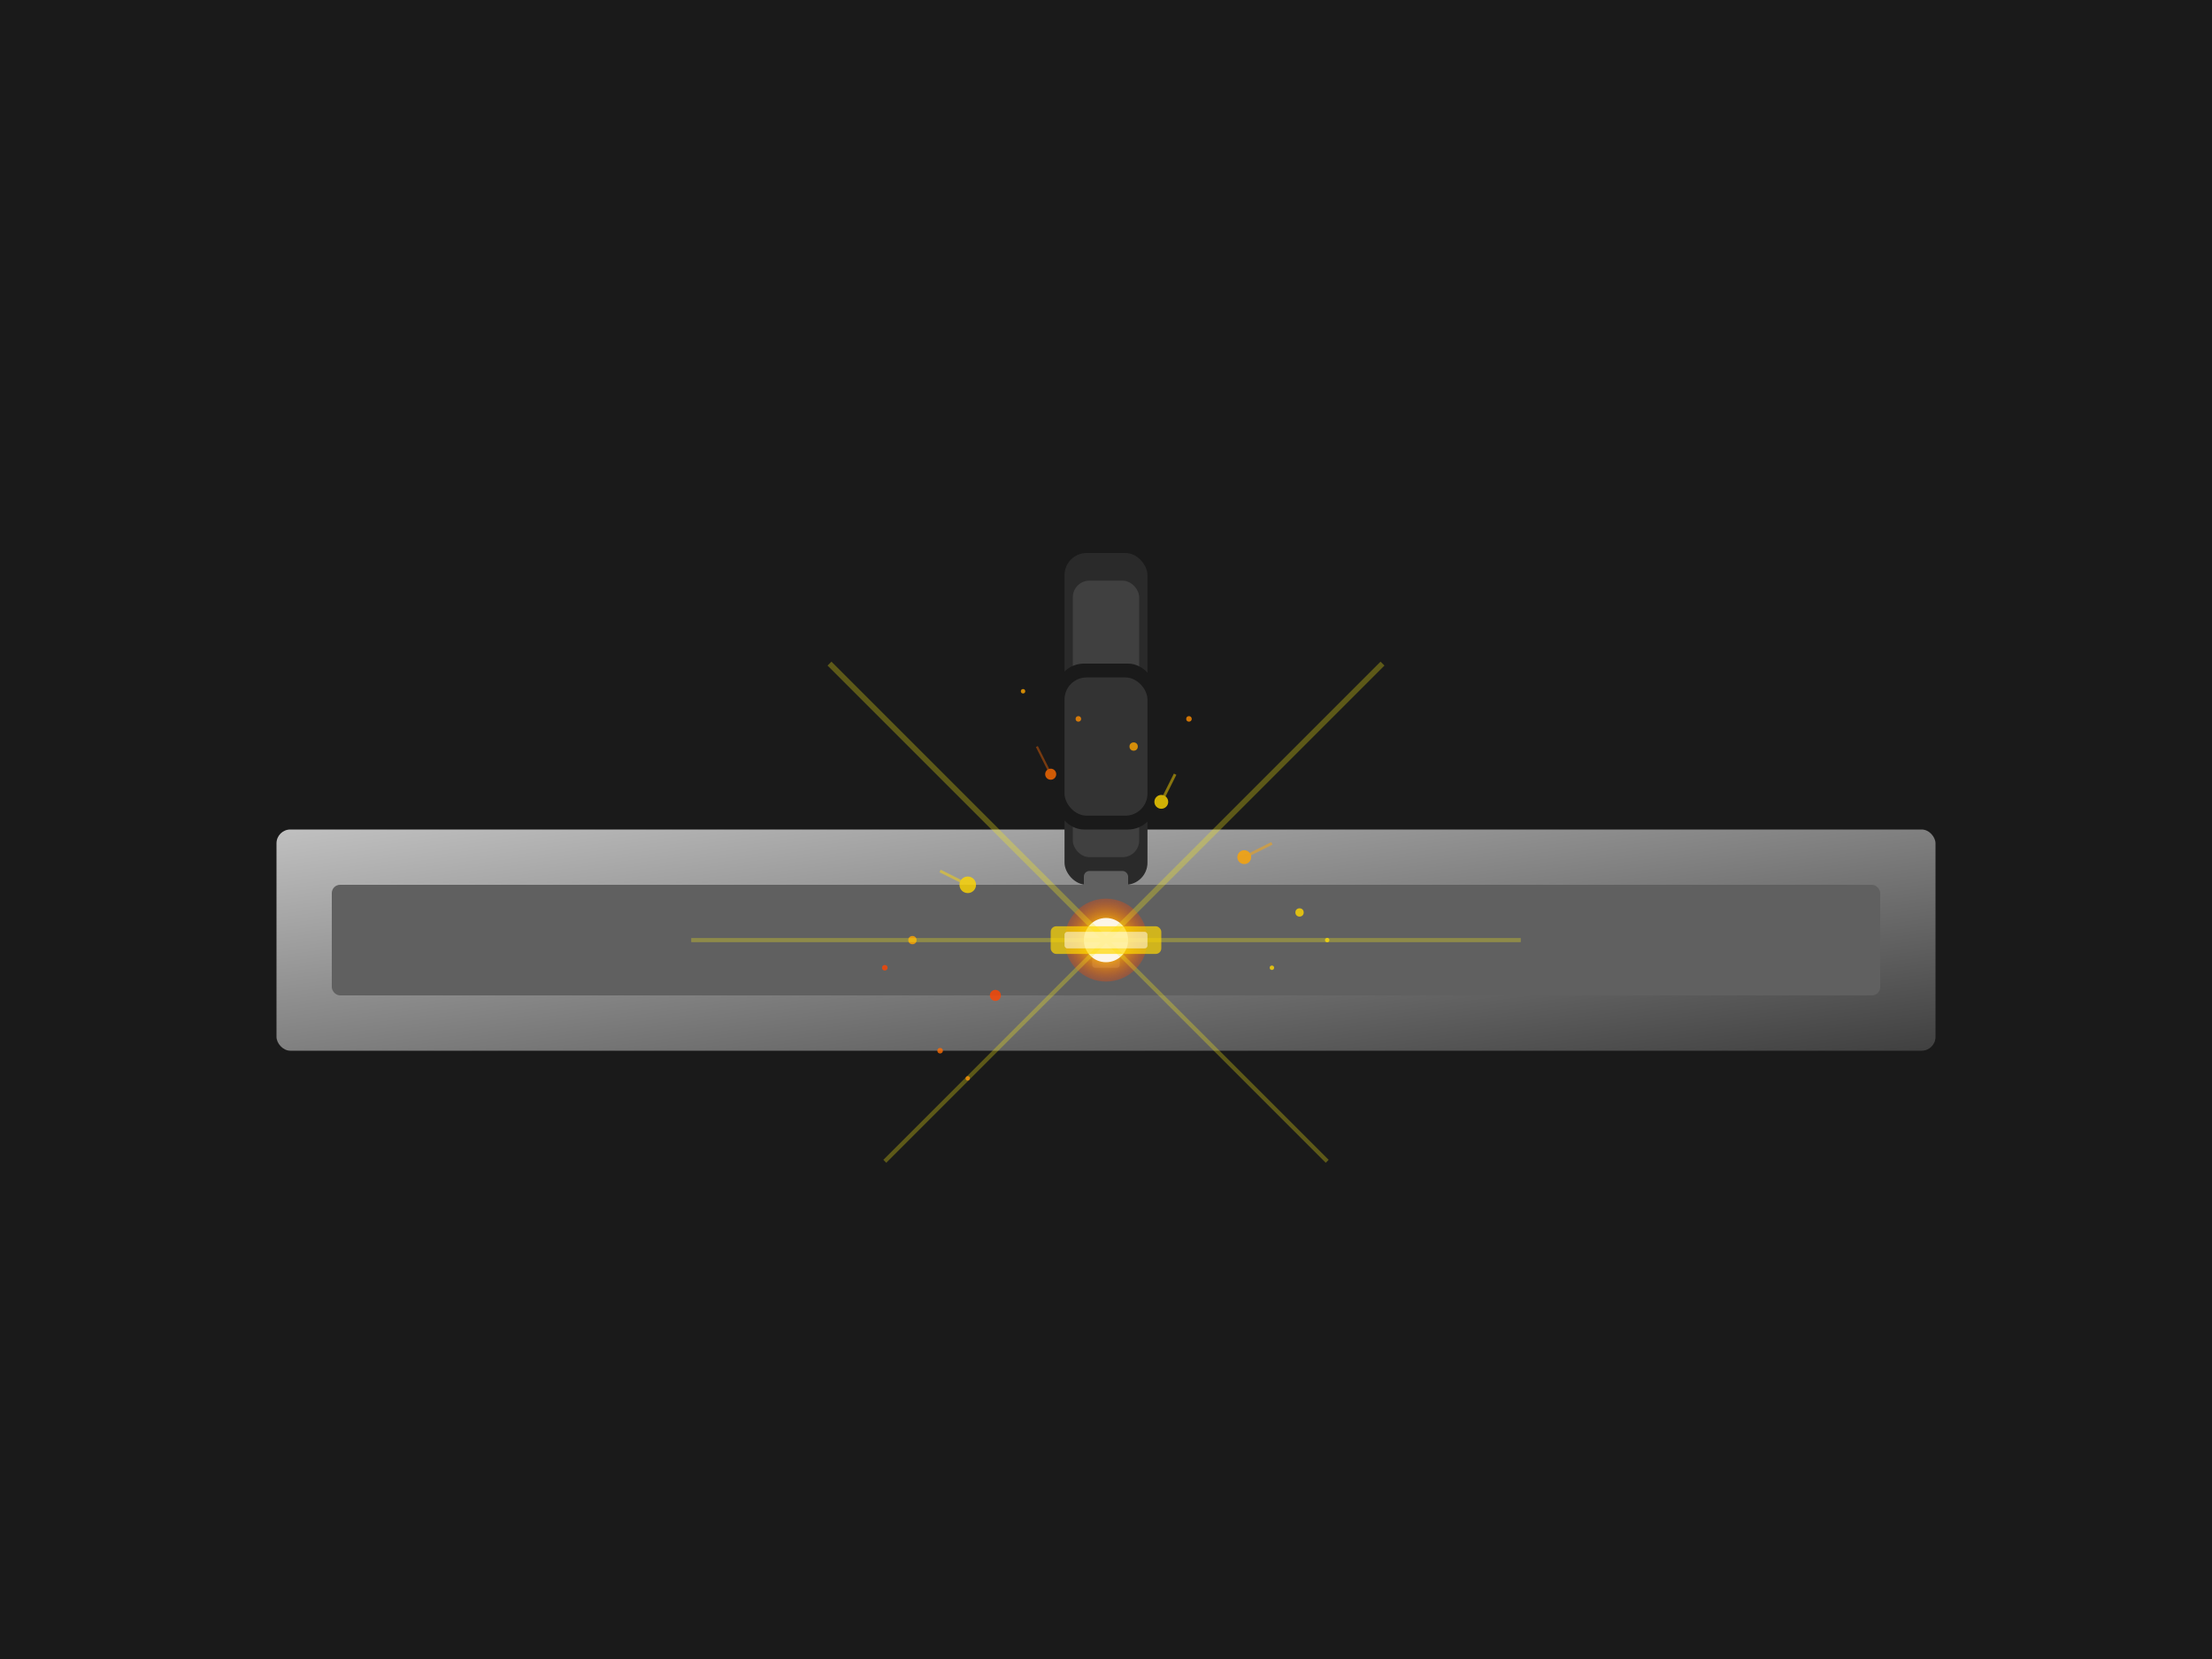 <svg xmlns="http://www.w3.org/2000/svg" viewBox="0 0 800 600" width="800" height="600">
  <defs>
    <radialGradient id="sparkGradient" cx="50%" cy="50%" r="50%">
      <stop offset="0%" style="stop-color:#FFD700;stop-opacity:1" />
      <stop offset="50%" style="stop-color:#FFA500;stop-opacity:0.8" />
      <stop offset="100%" style="stop-color:#FF4500;stop-opacity:0.3" />
    </radialGradient>
    <linearGradient id="metalGradient" x1="0%" y1="0%" x2="100%" y2="100%">
      <stop offset="0%" style="stop-color:#C0C0C0;stop-opacity:1" />
      <stop offset="50%" style="stop-color:#808080;stop-opacity:1" />
      <stop offset="100%" style="stop-color:#404040;stop-opacity:1" />
    </linearGradient>
    <filter id="glow">
      <feGaussianBlur stdDeviation="3" result="coloredBlur"/>
      <feMerge> 
        <feMergeNode in="coloredBlur"/>
        <feMergeNode in="SourceGraphic"/> 
      </feMerge>
    </filter>
  </defs>
  
  <!-- Background -->
  <rect width="800" height="600" fill="#1a1a1a"/>
  
  <!-- Metal piece being welded -->
  <rect x="100" y="300" width="600" height="80" fill="url(#metalGradient)" rx="5"/>
  <rect x="120" y="320" width="560" height="40" fill="#606060" rx="3"/>
  
  <!-- Welding torch/gun -->
  <g transform="translate(400,200)">
    <!-- Torch body -->
    <rect x="-15" y="0" width="30" height="120" fill="#2a2a2a" rx="8"/>
    <rect x="-12" y="10" width="24" height="100" fill="#404040" rx="6"/>
    
    <!-- Torch tip -->
    <rect x="-8" y="115" width="16" height="25" fill="#606060" rx="2"/>
    <rect x="-5" y="135" width="10" height="15" fill="#808080" rx="1"/>
    
    <!-- Handle grip -->
    <rect x="-18" y="40" width="36" height="60" fill="#1a1a1a" rx="10"/>
    <rect x="-15" y="45" width="30" height="50" fill="#333" rx="8"/>
  </g>
  
  <!-- Welding arc/spark center -->
  <circle cx="400" cy="340" r="15" fill="url(#sparkGradient)" filter="url(#glow)"/>
  <circle cx="400" cy="340" r="8" fill="#FFFFFF" opacity="0.9"/>
  
  <!-- Flying sparks -->
  <g opacity="0.8">
    <!-- Large sparks -->
    <circle cx="350" cy="320" r="3" fill="#FFD700" filter="url(#glow)"/>
    <circle cx="450" cy="310" r="2.5" fill="#FFA500" filter="url(#glow)"/>
    <circle cx="380" cy="280" r="2" fill="#FF6B00" filter="url(#glow)"/>
    <circle cx="420" cy="290" r="2.5" fill="#FFD700" filter="url(#glow)"/>
    <circle cx="360" cy="360" r="2" fill="#FF4500" filter="url(#glow)"/>
    
    <!-- Medium sparks -->
    <circle cx="330" cy="340" r="1.5" fill="#FFA500" filter="url(#glow)"/>
    <circle cx="470" cy="330" r="1.5" fill="#FFD700" filter="url(#glow)"/>
    <circle cx="390" cy="260" r="1" fill="#FF8C00" filter="url(#glow)"/>
    <circle cx="410" cy="270" r="1.5" fill="#FFA500" filter="url(#glow)"/>
    <circle cx="340" cy="380" r="1" fill="#FF6B00" filter="url(#glow)"/>
    
    <!-- Small sparks -->
    <circle cx="320" cy="350" r="1" fill="#FF4500" filter="url(#glow)"/>
    <circle cx="480" cy="340" r="0.8" fill="#FFD700" filter="url(#glow)"/>
    <circle cx="370" cy="250" r="0.8" fill="#FFA500" filter="url(#glow)"/>
    <circle cx="430" cy="260" r="1" fill="#FF8C00" filter="url(#glow)"/>
    <circle cx="350" cy="390" r="0.8" fill="#FF6B00" filter="url(#glow)"/>
    <circle cx="460" cy="350" r="0.8" fill="#FFD700" filter="url(#glow)"/>
    
    <!-- Spark trails -->
    <line x1="350" y1="320" x2="340" y2="315" stroke="#FFD700" stroke-width="1" opacity="0.6"/>
    <line x1="450" y1="310" x2="460" y2="305" stroke="#FFA500" stroke-width="1" opacity="0.6"/>
    <line x1="380" y1="280" x2="375" y2="270" stroke="#FF6B00" stroke-width="0.8" opacity="0.5"/>
    <line x1="420" y1="290" x2="425" y2="280" stroke="#FFD700" stroke-width="1" opacity="0.6"/>
  </g>
  
  <!-- Welding light rays -->
  <g opacity="0.3">
    <line x1="400" y1="340" x2="300" y2="240" stroke="#FCEF13" stroke-width="2"/>
    <line x1="400" y1="340" x2="500" y2="240" stroke="#FCEF13" stroke-width="2"/>
    <line x1="400" y1="340" x2="250" y2="340" stroke="#FCEF13" stroke-width="1.5"/>
    <line x1="400" y1="340" x2="550" y2="340" stroke="#FCEF13" stroke-width="1.5"/>
    <line x1="400" y1="340" x2="320" y2="420" stroke="#FCEF13" stroke-width="1.5"/>
    <line x1="400" y1="340" x2="480" y2="420" stroke="#FCEF13" stroke-width="1.5"/>
  </g>
  
  <!-- Weld seam -->
  <rect x="380" y="335" width="40" height="10" fill="#FFD700" opacity="0.7" rx="2"/>
  <rect x="385" y="337" width="30" height="6" fill="#FFFFFF" opacity="0.5" rx="1"/>
</svg>